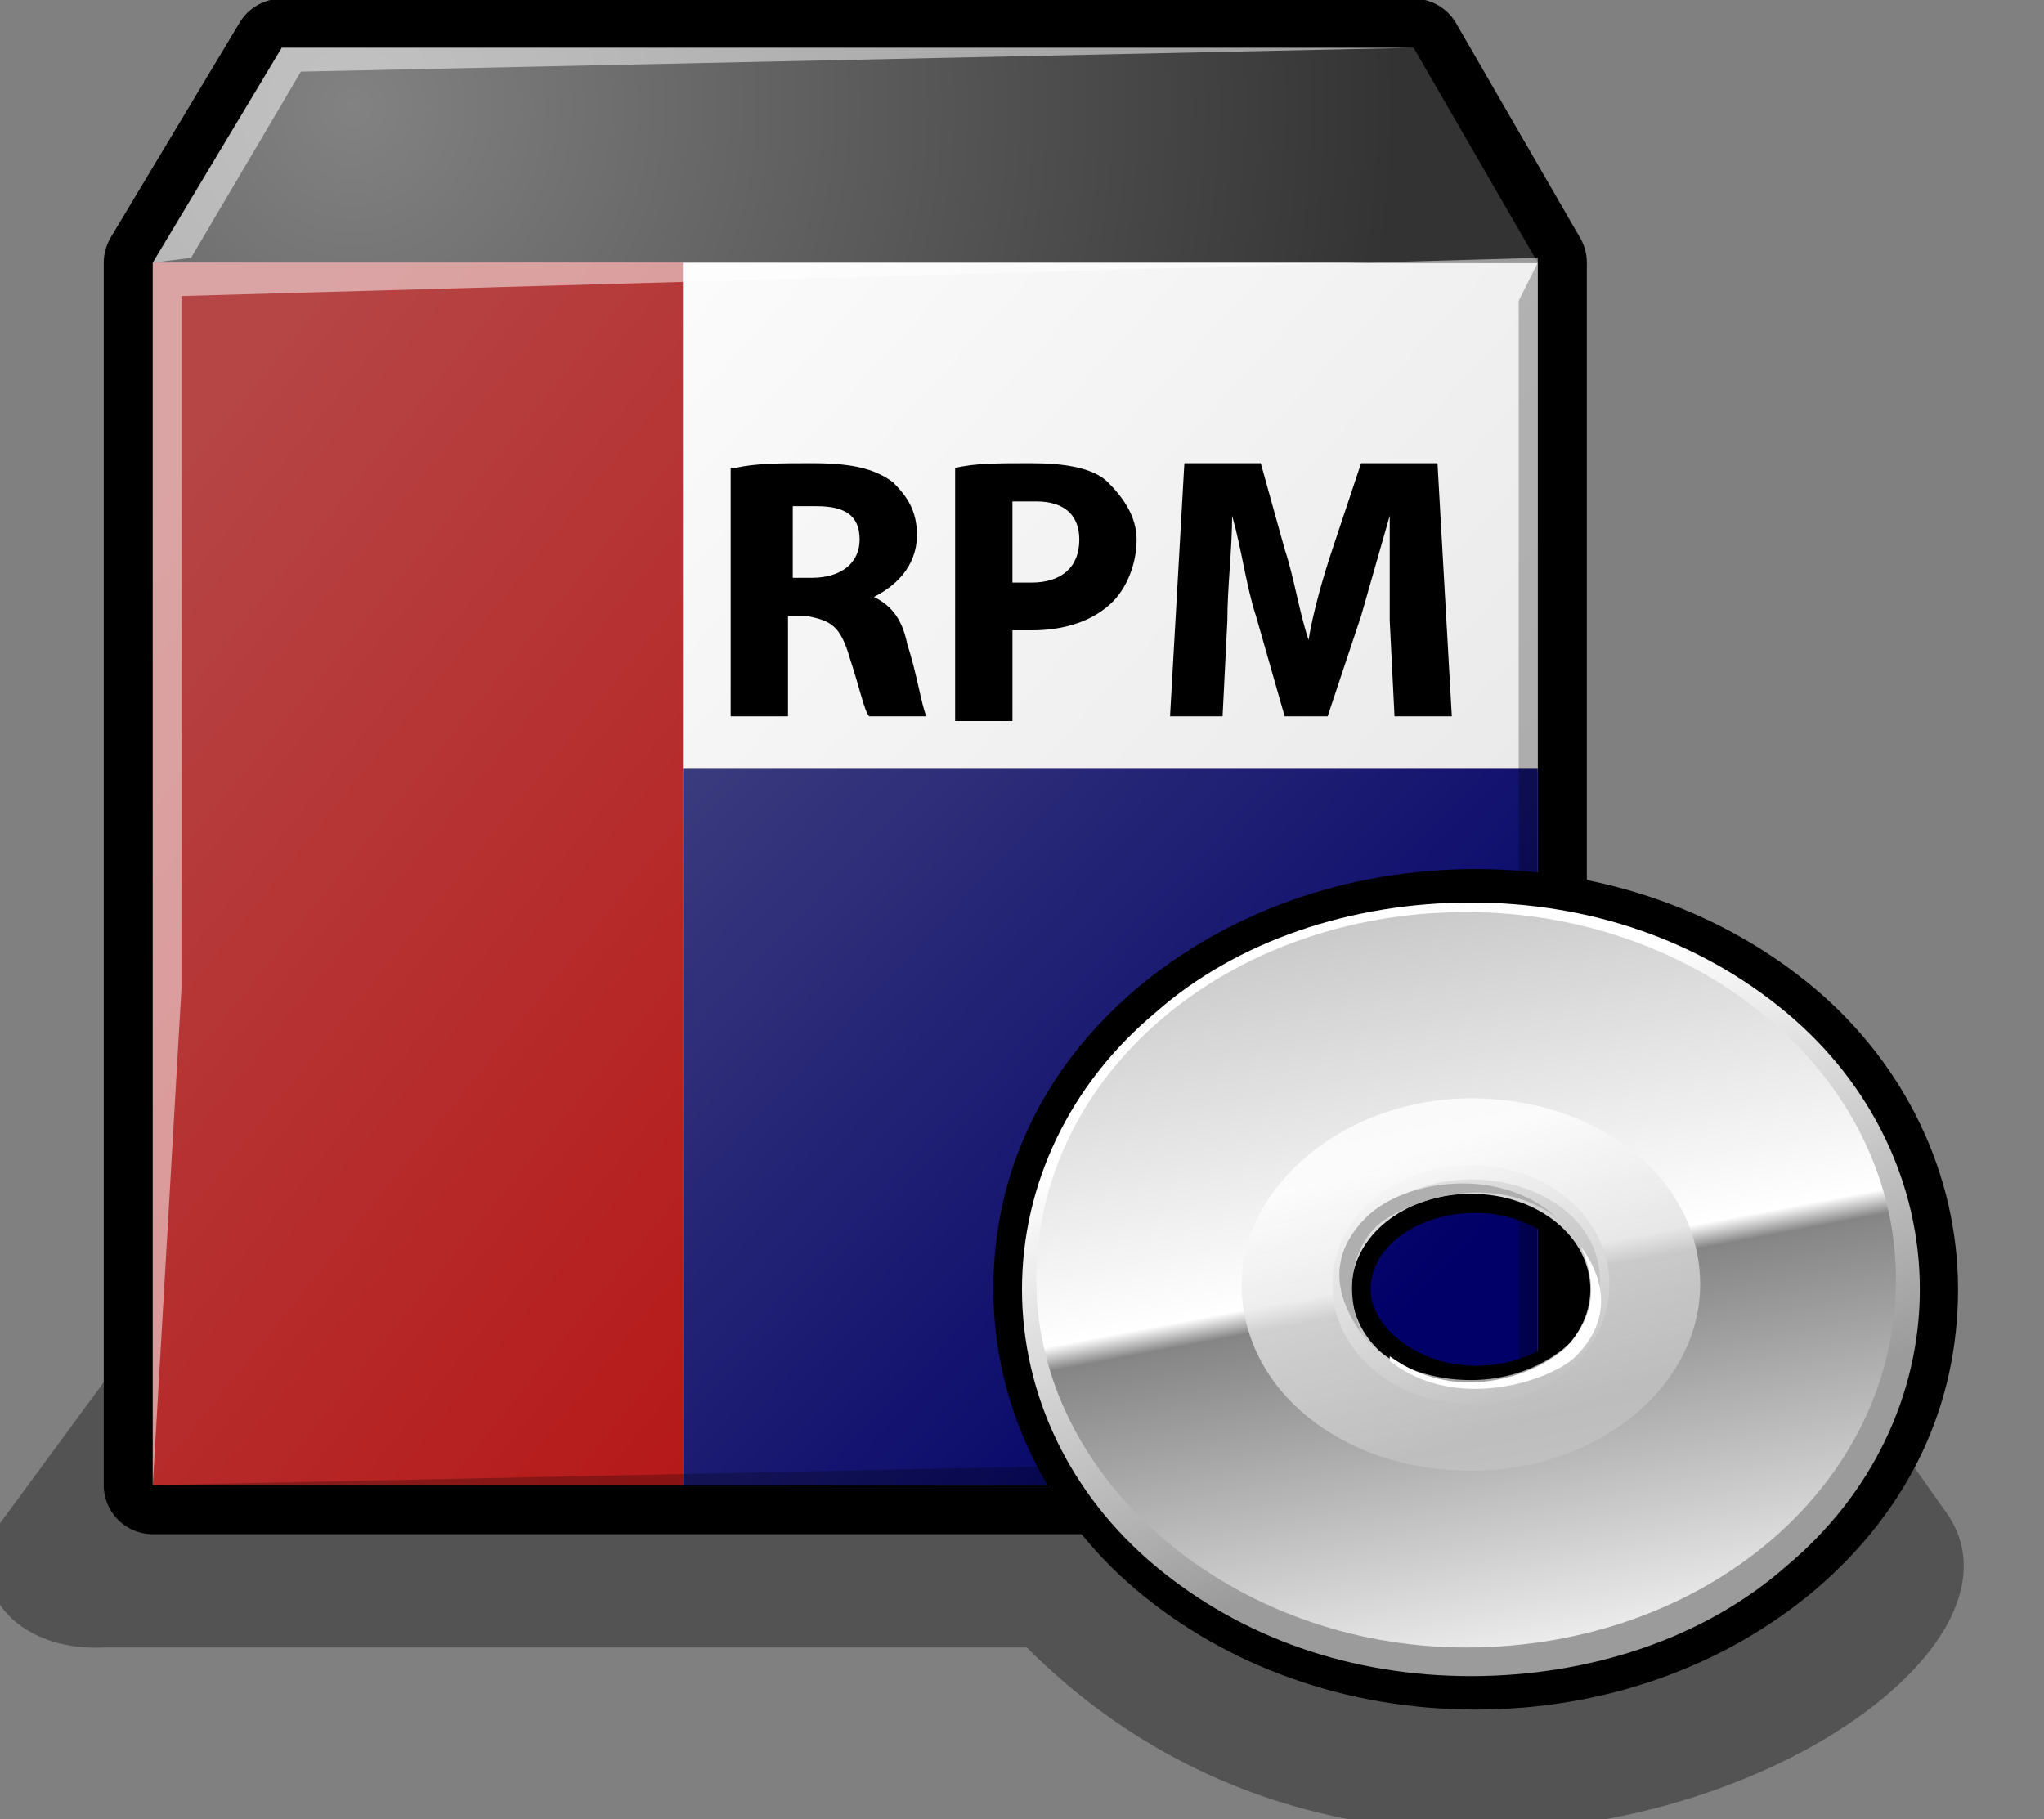 <?xml version="1.0" encoding="iso-8859-1"?>
<!-- Generator: Adobe Illustrator 9.0, SVG Export Plug-In  -->
<!DOCTYPE svg PUBLIC "-//W3C//DTD SVG 20000303 Stylable//EN"   "http://www.w3.org/TR/2000/03/WD-SVG-20000303/DTD/svg-20000303-stylable.dtd">
<svg  width="42.8pt" height="38.1pt" viewBox="0 0 42.8 38.1" xml:space="preserve">
	<rect x="0" y="0" width="42.8" height="38.1" fill="#808080" stroke="none"/>
	<g id="Layer_x0020_3" style="fill-rule:nonzero;clip-rule:nonzero;stroke:#000000;stroke-miterlimit:4;">
		<path style="opacity:0.35;stroke:none;" d="M5,25.1l-5,6.8c-0.8,1.3,0.3,2.7,2.2,2.6l19.3,0c8.4,8.4,22.2,1,19.2-2.9l-5.5-7.8L5,25.1z"/>
	</g>
	<g id="Layer_x0020_1" style="fill-rule:nonzero;clip-rule:nonzero;stroke:#000000;stroke-miterlimit:4;">
		<radialGradient id="aigrd1" cx="7.391" cy="9.184" r="28.922" fx="7.391" fy="9.184" gradientUnits="userSpaceOnUse">
			<stop  offset="0" style="stop-color:#3F3F3F"/>
			<stop  offset="1" style="stop-color:#000000"/>
		</radialGradient>
		<path style="fill:url(#aigrd1);stroke-width:2.055;stroke-linecap:round;stroke-linejoin:round;" d="M29.6,1H5.9L3.2,5.5v25.6h29V5.5L29.6,1z"/>
		<linearGradient id="aigrd2" gradientUnits="userSpaceOnUse" x1="6.265" y1="7.927" x2="29.538" y2="29.084">
			<stop  offset="0" style="stop-color:#FFFFFF"/>
			<stop  offset="1" style="stop-color:#E4E4E4"/>
		</linearGradient>
		<path style="fill:url(#aigrd2);stroke:none;" d="M32.2,31.1h-29V5.5h29v25.6z"/>
		<radialGradient id="aigrd3" cx="7.391" cy="2.237" r="21.851" fx="7.391" fy="2.237" gradientUnits="userSpaceOnUse">
			<stop  offset="0" style="stop-color:#828282"/>
			<stop  offset="1" style="stop-color:#333333"/>
		</radialGradient>
		<path style="fill:url(#aigrd3);stroke:none;" d="M5.9,1L3.2,5.5h29L29.6,1H5.9z"/>
		<linearGradient id="aigrd4" gradientUnits="userSpaceOnUse" x1="1.488" y1="12.483" x2="27.707" y2="33.565">
			<stop  offset="0" style="stop-color:#B64545"/>
			<stop  offset="1" style="stop-color:#B60000"/>
		</linearGradient>
		<path style="fill:url(#aigrd4);stroke:none;" d="M14.3,31.1H3.2V5.5h11.1v25.6z"/>
		<linearGradient id="aigrd5" gradientUnits="userSpaceOnUse" x1="0.474" y1="2.107" x2="28.453" y2="28.541">
			<stop  offset="0" style="stop-color:#787896"/>
			<stop  offset="1" style="stop-color:#000068"/>
		</linearGradient>
		<path style="fill:url(#aigrd5);stroke:none;" d="M32.2,31.1H14.3v-15h17.9v15z"/>
		<g style="stroke:none;">
			<path d="M15.4,9.8c0.4-0.1,1-0.1,1.6-0.1c0.8,0,1.3,0.1,1.7,0.4c0.3,0.3,0.5,0.6,0.5,1.1c0,0.7-0.5,1.1-0.9,1.3v0c0.4,0.2,0.6,0.5,0.7,1c0.2,0.6,0.3,1.3,0.4,1.5h-1.2c-0.1-0.1-0.2-0.6-0.4-1.2c-0.2-0.7-0.4-0.8-0.9-0.9h-0.4v2.1h-1.2V9.8z M16.6,12.1H17
				c0.6,0,1-0.3,1-0.8c0-0.5-0.3-0.7-0.9-0.7c-0.3,0-0.5,0-0.5,0v1.5z"/>
			<path d="M20,9.8c0.4-0.1,0.9-0.1,1.6-0.1c0.7,0,1.3,0.1,1.6,0.4c0.3,0.3,0.6,0.7,0.6,1.2c0,0.5-0.2,1-0.5,1.3c-0.4,0.4-1,0.6-1.7,0.6c-0.2,0-0.3,0-0.4,0v1.9H20V9.8z M21.2,12.2c0.1,0,0.2,0,0.4,0c0.6,0,1-0.3,1-0.9c0-0.5-0.3-0.8-0.9-0.8c-0.2,0-0.4,0-0.5,0v1.6
				z"/>
			<path d="M29.1,13c0-0.6,0-1.4,0-2.2h0c-0.2,0.7-0.4,1.4-0.6,2.1L27.8,15h-0.9l-0.6-2.1c-0.2-0.6-0.3-1.4-0.5-2.1h0c0,0.7-0.1,1.5-0.1,2.2l-0.1,2h-1.1l0.3-5.3h1.6l0.5,1.8c0.2,0.6,0.3,1.3,0.5,1.9h0c0.1-0.6,0.3-1.3,0.5-1.9l0.6-1.8h1.6l0.3,5.3h-1.2l-0.1-2z"/>
		</g>
		<path style="opacity:0.51;fill:#FFFFFF;stroke:none;" d="M32.2,5.5h-29v25.6l0.6-10.4V6.2l28.4-0.8z"/>
		<path style="opacity:0.51;fill:#FFFFFF;stroke:none;" d="M29.6,1H5.9L3.2,5.5l0.8-0.1l2.3-3.9L29.6,1z"/>
		<path style="opacity:0.26;stroke:none;" d="M32.2,5.5v25.6h-29l28.6-0.6V6.3l0.4-0.8z"/>
	</g>
	<g id="Layer_x0020_4" style="fill-rule:nonzero;clip-rule:nonzero;stroke:#000000;stroke-miterlimit:4;">
		<path style="stroke:none;" d="M23.8,20.7c-2,1.7-3,3.9-3,6.3c0,2.4,1.1,4.7,3,6.3c1.9,1.6,4.4,2.5,7.1,2.5c2.7,0,5.2-0.9,7.1-2.5c2-1.7,3-3.9,3-6.3c0-2.4-1.1-4.7-3-6.3c-1.9-1.6-4.4-2.5-7.1-2.5c-2.7,0-5.2,0.9-7.1,2.5z M28.7,27c0-0.9,1-1.6,2.2-1.6
			c1.2,0,2.2,0.8,2.2,1.6c0,0.9-1,1.6-2.2,1.6c-1.2,0-2.2-0.8-2.2-1.6z"/>
		<linearGradient id="aigrd6" gradientUnits="userSpaceOnUse" x1="28.932" y1="21.947" x2="32.396" y2="31.135">
			<stop  offset="0" style="stop-color:#FFFFFF"/>
			<stop  offset="1" style="stop-color:#9B9B9B"/>
		</linearGradient>
		<path style="fill:url(#aigrd6);stroke:none;" d="M24.2,21.2c-1.8,1.5-2.8,3.6-2.8,5.8s1,4.3,2.8,5.8c1.8,1.5,4.1,2.3,6.6,2.3c2.5,0,4.9-0.8,6.6-2.3c1.8-1.5,2.8-3.6,2.8-5.8s-1-4.3-2.8-5.8c-1.8-1.5-4.1-2.3-6.6-2.3c-2.5,0-4.9,0.8-6.6,2.3z M28.3,27c0-1.1,1.1-2,2.5-2c1.4,0,2.5,0.9,2.5,2
			c0,1.1-1.1,2-2.5,2c-1.4,0-2.5-0.9-2.5-2z"/>
		<linearGradient id="aigrd7" gradientUnits="userSpaceOnUse" x1="32.447" y1="35.831" x2="29.089" y2="18.057">
			<stop  offset="0" style="stop-color:#FFFFFF"/>
			<stop  offset="0.494" style="stop-color:#858585"/>
			<stop  offset="0.522" style="stop-color:#FFFFFF"/>
			<stop  offset="1" style="stop-color:#C2C2C2"/>
		</linearGradient>
		<path style="fill:url(#aigrd7);stroke:none;" d="M30.7,19.1c-5,0-9,3.4-9,7.7c0,4.2,4.1,7.7,9,7.7c5,0,9-3.4,9-7.7c0-4.3-4.1-7.7-9-7.7z M30.8,29.4c-1.6,0-2.9-1.1-2.9-2.5c0-1.4,1.3-2.5,2.9-2.5c1.6,0,2.9,1.1,2.9,2.5c0,1.4-1.3,2.5-2.9,2.5z"/>
		<linearGradient id="aigrd8" gradientUnits="userSpaceOnUse" x1="29.956" y1="23.975" x2="31.71" y2="29.819">
			<stop  offset="0" style="stop-color:#FFFFFF"/>
			<stop  offset="1" style="stop-color:#C2C2C2"/>
		</linearGradient>
		<path style="opacity:0.79;fill:url(#aigrd8);stroke:none;" d="M30.8,23c-2.6,0-4.8,1.8-4.8,3.9c0,2.2,2.1,3.9,4.8,3.9s4.8-1.8,4.8-3.9c0-2.2-2.1-3.9-4.8-3.9z M30.8,28.9c-1.5,0-2.7-0.9-2.7-2.1c0-1.1,1.2-2.1,2.7-2.1c1.5,0,2.7,0.9,2.7,2.1c0,1.1-1.2,2.1-2.7,2.1z"/>
		<path style="fill:#AFAFAF;stroke:none;" d="M32.6,25.5c-1.5-1.1-3.4-0.2-3.8,0.2c-0.4,0.4-0.7,1.2-0.3,2.2c-0.8-1.1-0.4-1.9,0.1-2.4c0.8-0.8,2.8-1.1,4,0z"/>
		<path style="fill:#FFFFFF;stroke:none;" d="M29.1,28.4c1.5,1.1,3.3,0.3,3.8-0.3c0.4-0.5,0.6-1.1,0.2-2c0.8,1.1,0.3,1.9-0.1,2.3c-0.5,0.5-2.5,1.2-3.9,0.1z"/>
		<path style="fill:none;stroke:none;" d="M20.5,16.6h22.3v21.6H20.5V16.6z"/>
	</g>
	<g id="Layer_x0020_2" style="fill-rule:nonzero;clip-rule:nonzero;stroke:#000000;stroke-miterlimit:4;">
	</g>
</svg>
